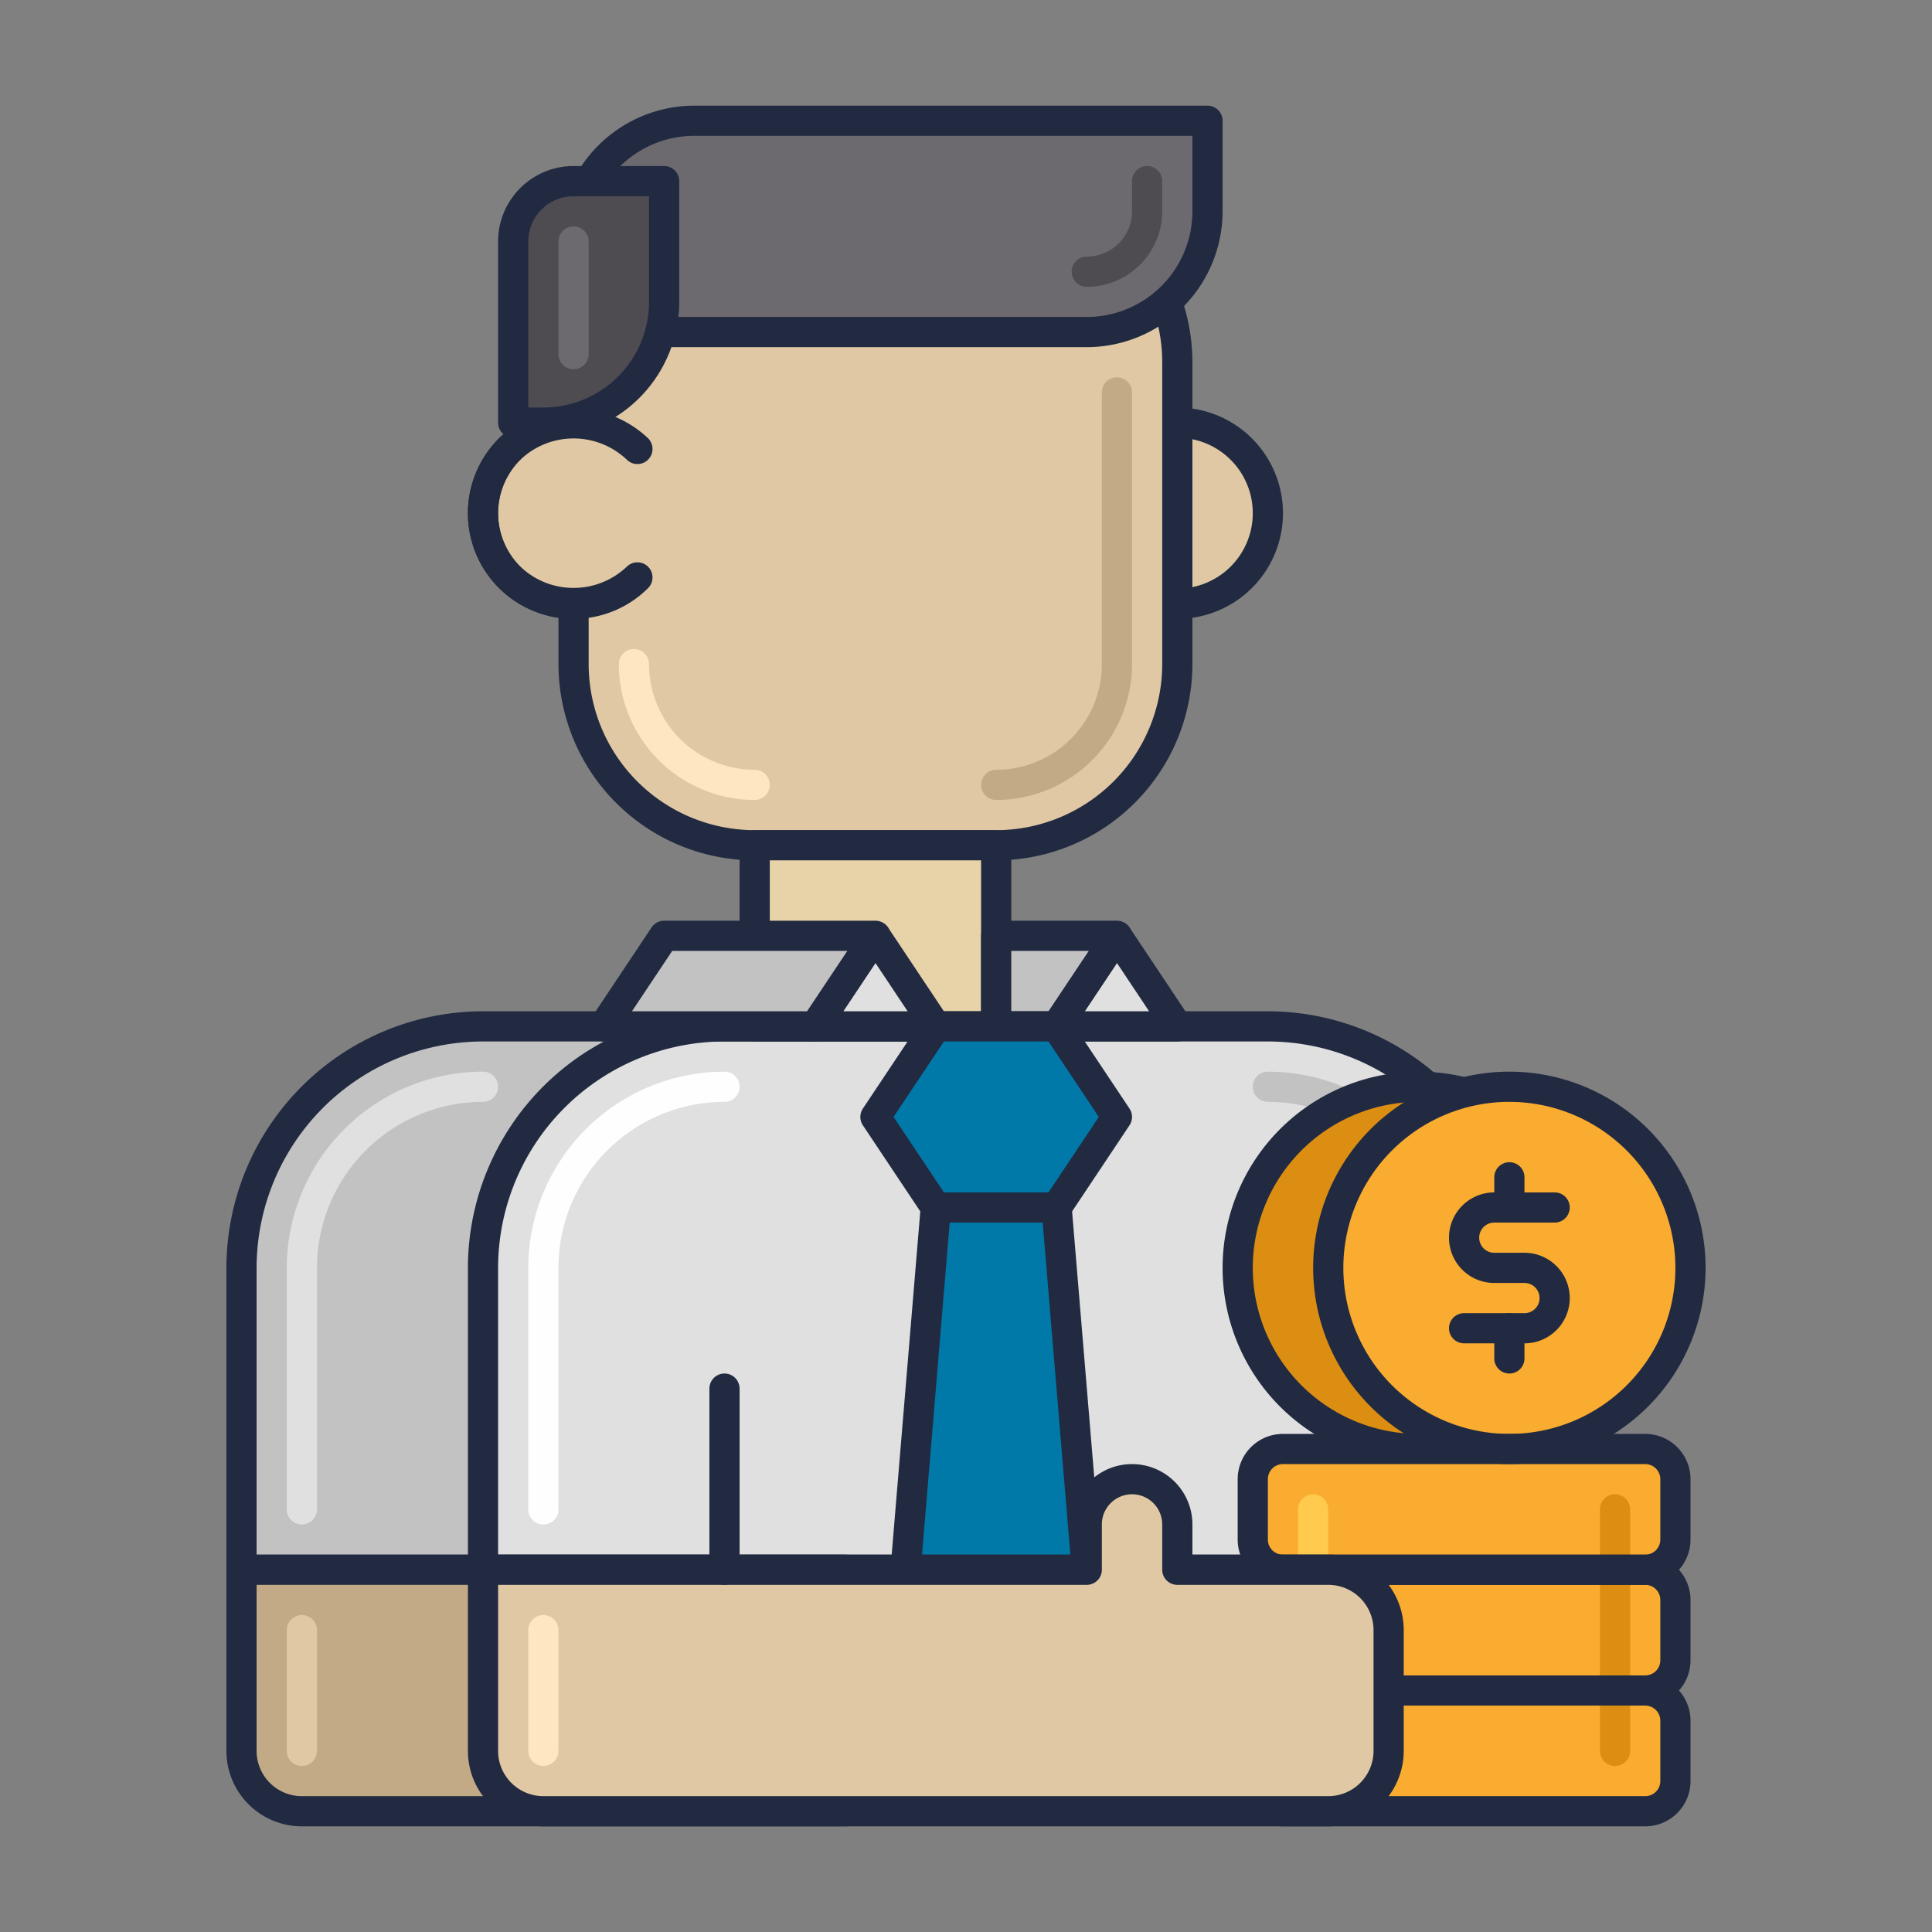 <svg viewBox="0 0 64 64" xmlns="http://www.w3.org/2000/svg"><rect x="0" y="0" width="64" height="64" fill="#808080" stroke="none"/><path d="m34 34h-18a8 8 0 0 0 -8 8v10h34v-10a8 8 0 0 0 -8-8z" fill="#c2c2c2"/><path d="m42 52.5h-34a.5.5 0 0 1 -.5-.5v-10a8.51 8.51 0 0 1 8.5-8.5h18a8.51 8.51 0 0 1 8.5 8.5v10a.5.5 0 0 1 -.5.5zm-33.5-1h33v-9.5a7.508 7.508 0 0 0 -7.5-7.5h-18a7.508 7.508 0 0 0 -7.5 7.5z" fill="#212a41"/><path d="m10 50.5a.5.5 0 0 1 -.5-.5v-8a6.508 6.508 0 0 1 6.5-6.5.5.5 0 0 1 0 1 5.506 5.506 0 0 0 -5.5 5.5v8a.5.5 0 0 1 -.5.5z" fill="#e0e0e0"/><path d="m16 42v10h34v-10a8 8 0 0 0 -8-8h-18a8 8 0 0 0 -8 8z" fill="#e0e0e0"/><path d="m50 52.5h-34a.5.5 0 0 1 -.5-.5v-10a8.51 8.51 0 0 1 8.5-8.5h18a8.51 8.51 0 0 1 8.5 8.5v10a.5.5 0 0 1 -.5.5zm-33.5-1h33v-9.5a7.508 7.508 0 0 0 -7.5-7.5h-18a7.508 7.508 0 0 0 -7.5 7.5z" fill="#212a41"/><path d="m48 49.5a.5.5 0 0 1 -.5-.5v-7a5.506 5.506 0 0 0 -5.5-5.5.5.5 0 0 1 0-1 6.508 6.508 0 0 1 6.5 6.5v7a.5.5 0 0 1 -.5.5z" fill="#c2c2c2"/><circle cx="47" cy="42" fill="#db8e11" r="6"/><path d="m47 48.5a6.5 6.5 0 1 1 6.5-6.5 6.508 6.508 0 0 1 -6.5 6.5zm0-12a5.5 5.5 0 1 0 5.5 5.5 5.506 5.506 0 0 0 -5.5-5.5z" fill="#212a41"/><circle cx="39" cy="17" fill="#e0c8a4" r="3"/><path d="m39 20.5a3.5 3.5 0 1 1 3.5-3.5 3.5 3.5 0 0 1 -3.5 3.5zm0-6a2.5 2.5 0 1 0 2.5 2.5 2.5 2.5 0 0 0 -2.5-2.5z" fill="#212a41"/><path d="m33 6h-8a6 6 0 0 0 -6 6v2a3 3 0 0 0 0 6v2a6 6 0 0 0 6 6h8a6 6 0 0 0 6-6v-10a6 6 0 0 0 -6-6z" fill="#e0c8a4"/><path d="m33 28.5h-8a6.508 6.508 0 0 1 -6.5-6.5v-1.536a3.5 3.5 0 0 1 0-6.928v-1.536a6.508 6.508 0 0 1 6.5-6.5h8a6.508 6.508 0 0 1 6.5 6.5v10a6.508 6.508 0 0 1 -6.5 6.5zm-8-22a5.506 5.506 0 0 0 -5.5 5.5v2a.5.5 0 0 1 -.5.5 2.5 2.5 0 0 0 0 5 .5.5 0 0 1 .5.5v2a5.506 5.506 0 0 0 5.5 5.5h8a5.506 5.506 0 0 0 5.5-5.5v-10a5.506 5.506 0 0 0 -5.5-5.5z" fill="#212a41"/><path d="m25 26.5a4.505 4.505 0 0 1 -4.5-4.5.5.5 0 0 1 1 0 3.5 3.5 0 0 0 3.5 3.5.5.5 0 0 1 0 1z" fill="#fee6c2"/><path d="m33 26.5a.5.5 0 0 1 0-1 3.5 3.5 0 0 0 3.5-3.5v-9a.5.5 0 0 1 1 0v9a4.505 4.505 0 0 1 -4.5 4.5z" fill="#c2aa86"/><path d="m25 28h8v6h-8z" fill="#e8d2a8"/><path d="m33 34.5h-8a.5.5 0 0 1 -.5-.5v-6a.5.5 0 0 1 .5-.5h8a.5.5 0 0 1 .5.5v6a.5.5 0 0 1 -.5.5zm-7.5-1h7v-5h-7z" fill="#212a41"/><path d="m18 50.5a.5.5 0 0 1 -.5-.5v-8a6.508 6.508 0 0 1 6.5-6.5.5.5 0 0 1 0 1 5.506 5.506 0 0 0 -5.5 5.5v8a.5.5 0 0 1 -.5.5z" fill="#fefefe"/><path d="m23 4h17a0 0 0 0 1 0 0v3a4 4 0 0 1 -4 4h-17a0 0 0 0 1 0 0v-3a4 4 0 0 1 4-4z" fill="#6c696f"/><path d="m36 11.5h-17a.5.5 0 0 1 -.5-.5v-3a4.505 4.505 0 0 1 4.5-4.5h17a.5.5 0 0 1 .5.5v3a4.505 4.505 0 0 1 -4.5 4.5zm-16.5-1h16.5a3.5 3.5 0 0 0 3.5-3.5v-2.5h-16.5a3.5 3.5 0 0 0 -3.5 3.5z" fill="#212a41"/><path d="m36 9.5a.5.5 0 0 1 0-1 1.5 1.5 0 0 0 1.5-1.5v-1a.5.5 0 0 1 1 0v1a2.5 2.5 0 0 1 -2.5 2.5z" fill="#4e4b51"/><path d="m19 6h3a0 0 0 0 1 0 0v4a4 4 0 0 1 -4 4h-1a0 0 0 0 1 0 0v-6a2 2 0 0 1 2-2z" fill="#4e4b51"/><path d="m18 14.5h-1a.5.5 0 0 1 -.5-.5v-6a2.5 2.5 0 0 1 2.5-2.5h3a.5.5 0 0 1 .5.5v4a4.505 4.505 0 0 1 -4.5 4.5zm-.5-1h.5a3.5 3.5 0 0 0 3.5-3.5v-3.5h-2.5a1.5 1.5 0 0 0 -1.5 1.5z" fill="#212a41"/><path d="m19 12.231a.5.5 0 0 1 -.5-.5v-3.731a.5.5 0 0 1 1 0v3.731a.5.5 0 0 1 -.5.5z" fill="#6c696f"/><path d="m19 20.5a3.5 3.5 0 0 1 -2.475-5.975 3.585 3.585 0 0 1 4.95 0 .5.5 0 0 1 -.707.707 2.562 2.562 0 0 0 -3.536 0 2.5 2.5 0 0 0 0 3.536 2.562 2.562 0 0 0 3.536 0 .5.5 0 0 1 .707.707 3.477 3.477 0 0 1 -2.475 1.025z" fill="#212a41"/><path d="m39 34h-4l2-3z" fill="#e0e0e0"/><path d="m39 34.5h-4a.5.5 0 0 1 -.416-.777l2-3a.518.518 0 0 1 .832 0l2 3a.5.5 0 0 1 -.416.777zm-3.066-1h2.132l-1.066-1.6z" fill="#212a41"/><path d="m35 34h-2v-3h4z" fill="#c2c2c2"/><path d="m35 34.5h-2a.5.5 0 0 1 -.5-.5v-3a.5.5 0 0 1 .5-.5h4a.5.5 0 0 1 .416.777l-2 3a.5.5 0 0 1 -.416.223zm-1.5-1h1.232l1.334-2h-2.566z" fill="#212a41"/><path d="m31 34h-4l2-3z" fill="#e0e0e0"/><path d="m31 34.5h-4a.5.5 0 0 1 -.416-.777l2-3a.518.518 0 0 1 .832 0l2 3a.5.5 0 0 1 -.416.777zm-3.066-1h2.132l-1.066-1.6z" fill="#212a41"/><path d="m27 34h-7l2-3h7z" fill="#c2c2c2"/><path d="m27 34.5h-7a.5.5 0 0 1 -.416-.777l2-3a.5.5 0 0 1 .416-.223h7a.5.5 0 0 1 .416.777l-2 3a.5.5 0 0 1 -.416.223zm-6.066-1h5.8l1.334-2h-5.8z" fill="#212a41"/><path d="m36 52h-6l1-12h4z" fill="#0079a8"/><path d="m36 52.5h-6a.5.5 0 0 1 -.5-.542l1-12a.5.5 0 0 1 .5-.458h4a.5.5 0 0 1 .5.458l1 12a.5.5 0 0 1 -.5.542zm-5.457-1h4.914l-.917-11h-3.08z" fill="#212a41"/><path d="m35 34h-4l-2 3 2 3h4l2-3z" fill="#0079a8"/><path d="m35 40.5h-4a.5.5 0 0 1 -.416-.223l-2-3a.5.5 0 0 1 0-.554l2-3a.5.5 0 0 1 .416-.223h4a.5.5 0 0 1 .416.223l2 3a.5.5 0 0 1 0 .554l-2 3a.5.5 0 0 1 -.416.223zm-3.732-1h3.464l1.668-2.5-1.667-2.5h-3.465l-1.668 2.5z" fill="#212a41"/><rect fill="#f9ac2f" height="4" rx="1" width="14" x="41.5" y="56"/><rect fill="#f9ac2f" height="4" rx="1" width="14" x="41.5" y="52"/><rect fill="#f9ac2f" height="4" rx="1" width="14" x="41.5" y="48"/><circle cx="50" cy="42" fill="#f9ac2f" r="6"/><path d="m50 48.5a6.5 6.5 0 1 1 6.5-6.5 6.508 6.508 0 0 1 -6.5 6.5zm0-12a5.5 5.5 0 1 0 5.5 5.5 5.506 5.506 0 0 0 -5.5-5.5z" fill="#212a41"/><path d="m43.5 58.5a.5.5 0 0 1 -.5-.5v-8a.5.5 0 0 1 1 0v8a.5.5 0 0 1 -.5.5z" fill="#ffca4d"/><path d="m53.5 58.5a.5.5 0 0 1 -.5-.5v-8a.5.5 0 0 1 1 0v8a.5.5 0 0 1 -.5.5z" fill="#db8e11"/><path d="m54.5 60.5h-12a1.5 1.5 0 0 1 -1.5-1.5v-2a1.5 1.5 0 0 1 1.5-1.5h12a1.5 1.5 0 0 1 1.5 1.5v2a1.5 1.5 0 0 1 -1.5 1.5zm-12-4a.5.5 0 0 0 -.5.5v2a.5.5 0 0 0 .5.5h12a.5.5 0 0 0 .5-.5v-2a.5.5 0 0 0 -.5-.5z" fill="#212a41"/><path d="m54.5 56.5h-12a1.5 1.5 0 0 1 -1.5-1.5v-2a1.5 1.5 0 0 1 1.5-1.5h12a1.5 1.5 0 0 1 1.5 1.5v2a1.5 1.5 0 0 1 -1.5 1.5zm-12-4a.5.5 0 0 0 -.5.5v2a.5.5 0 0 0 .5.5h12a.5.5 0 0 0 .5-.5v-2a.5.5 0 0 0 -.5-.5z" fill="#212a41"/><path d="m54.5 52.5h-12a1.5 1.5 0 0 1 -1.5-1.5v-2a1.5 1.5 0 0 1 1.5-1.5h12a1.5 1.5 0 0 1 1.5 1.5v2a1.5 1.5 0 0 1 -1.5 1.5zm-12-4a.5.5 0 0 0 -.5.5v2a.5.5 0 0 0 .5.5h12a.5.5 0 0 0 .5-.5v-2a.5.5 0 0 0 -.5-.5z" fill="#212a41"/><path d="m8 52h20a0 0 0 0 1 0 0v8a0 0 0 0 1 0 0h-18a2 2 0 0 1 -2-2v-6a0 0 0 0 1 0 0z" fill="#c2aa86"/><g fill="#212a41"><path d="m28 60.5h-18a2.5 2.5 0 0 1 -2.5-2.5v-6a.5.5 0 0 1 .5-.5h20a.5.5 0 0 1 .5.5v8a.5.5 0 0 1 -.5.5zm-19.5-8v5.5a1.5 1.5 0 0 0 1.5 1.5h17.5v-7z"/><path d="m50.5 44.5h-2a.5.5 0 0 1 0-1h2a.5.5 0 0 0 0-1h-1a1.5 1.5 0 0 1 0-3h2a.5.5 0 0 1 0 1h-2a.5.5 0 0 0 0 1h1a1.5 1.5 0 0 1 0 3z"/><path d="m50 40.5a.5.5 0 0 1 -.5-.5v-1a.5.5 0 0 1 1 0v1a.5.5 0 0 1 -.5.5z"/><path d="m50 45.5a.5.5 0 0 1 -.5-.5v-1a.5.5 0 0 1 1 0v1a.5.5 0 0 1 -.5.5z"/></g><path d="m44 52h-5v-1.5a1.5 1.5 0 0 0 -3 0v1.5h-20v6a2 2 0 0 0 2 2h26a2 2 0 0 0 2-2v-4a2 2 0 0 0 -2-2z" fill="#e0c8a4"/><path d="m44 60.5h-26a2.5 2.5 0 0 1 -2.5-2.5v-6a.5.5 0 0 1 .5-.5h19.5v-1a2 2 0 0 1 4 0v1h4.5a2.5 2.5 0 0 1 2.5 2.5v4a2.5 2.5 0 0 1 -2.5 2.5zm-27.5-8v5.5a1.5 1.5 0 0 0 1.5 1.5h26a1.5 1.5 0 0 0 1.5-1.5v-4a1.5 1.5 0 0 0 -1.5-1.5h-5a.5.5 0 0 1 -.5-.5v-1.5a1 1 0 0 0 -2 0v1.5a.5.5 0 0 1 -.5.5z" fill="#212a41"/><path d="m18 58.5a.5.5 0 0 1 -.5-.5v-4a.5.5 0 0 1 1 0v4a.5.5 0 0 1 -.5.5z" fill="#fee6c2"/><path d="m10 58.5a.5.5 0 0 1 -.5-.5v-4a.5.5 0 0 1 1 0v4a.5.5 0 0 1 -.5.5z" fill="#e0c8a4"/><path d="m24 52.5a.5.5 0 0 1 -.5-.5v-6a.5.5 0 0 1 1 0v6a.5.5 0 0 1 -.5.5z" fill="#212a41"/></svg>